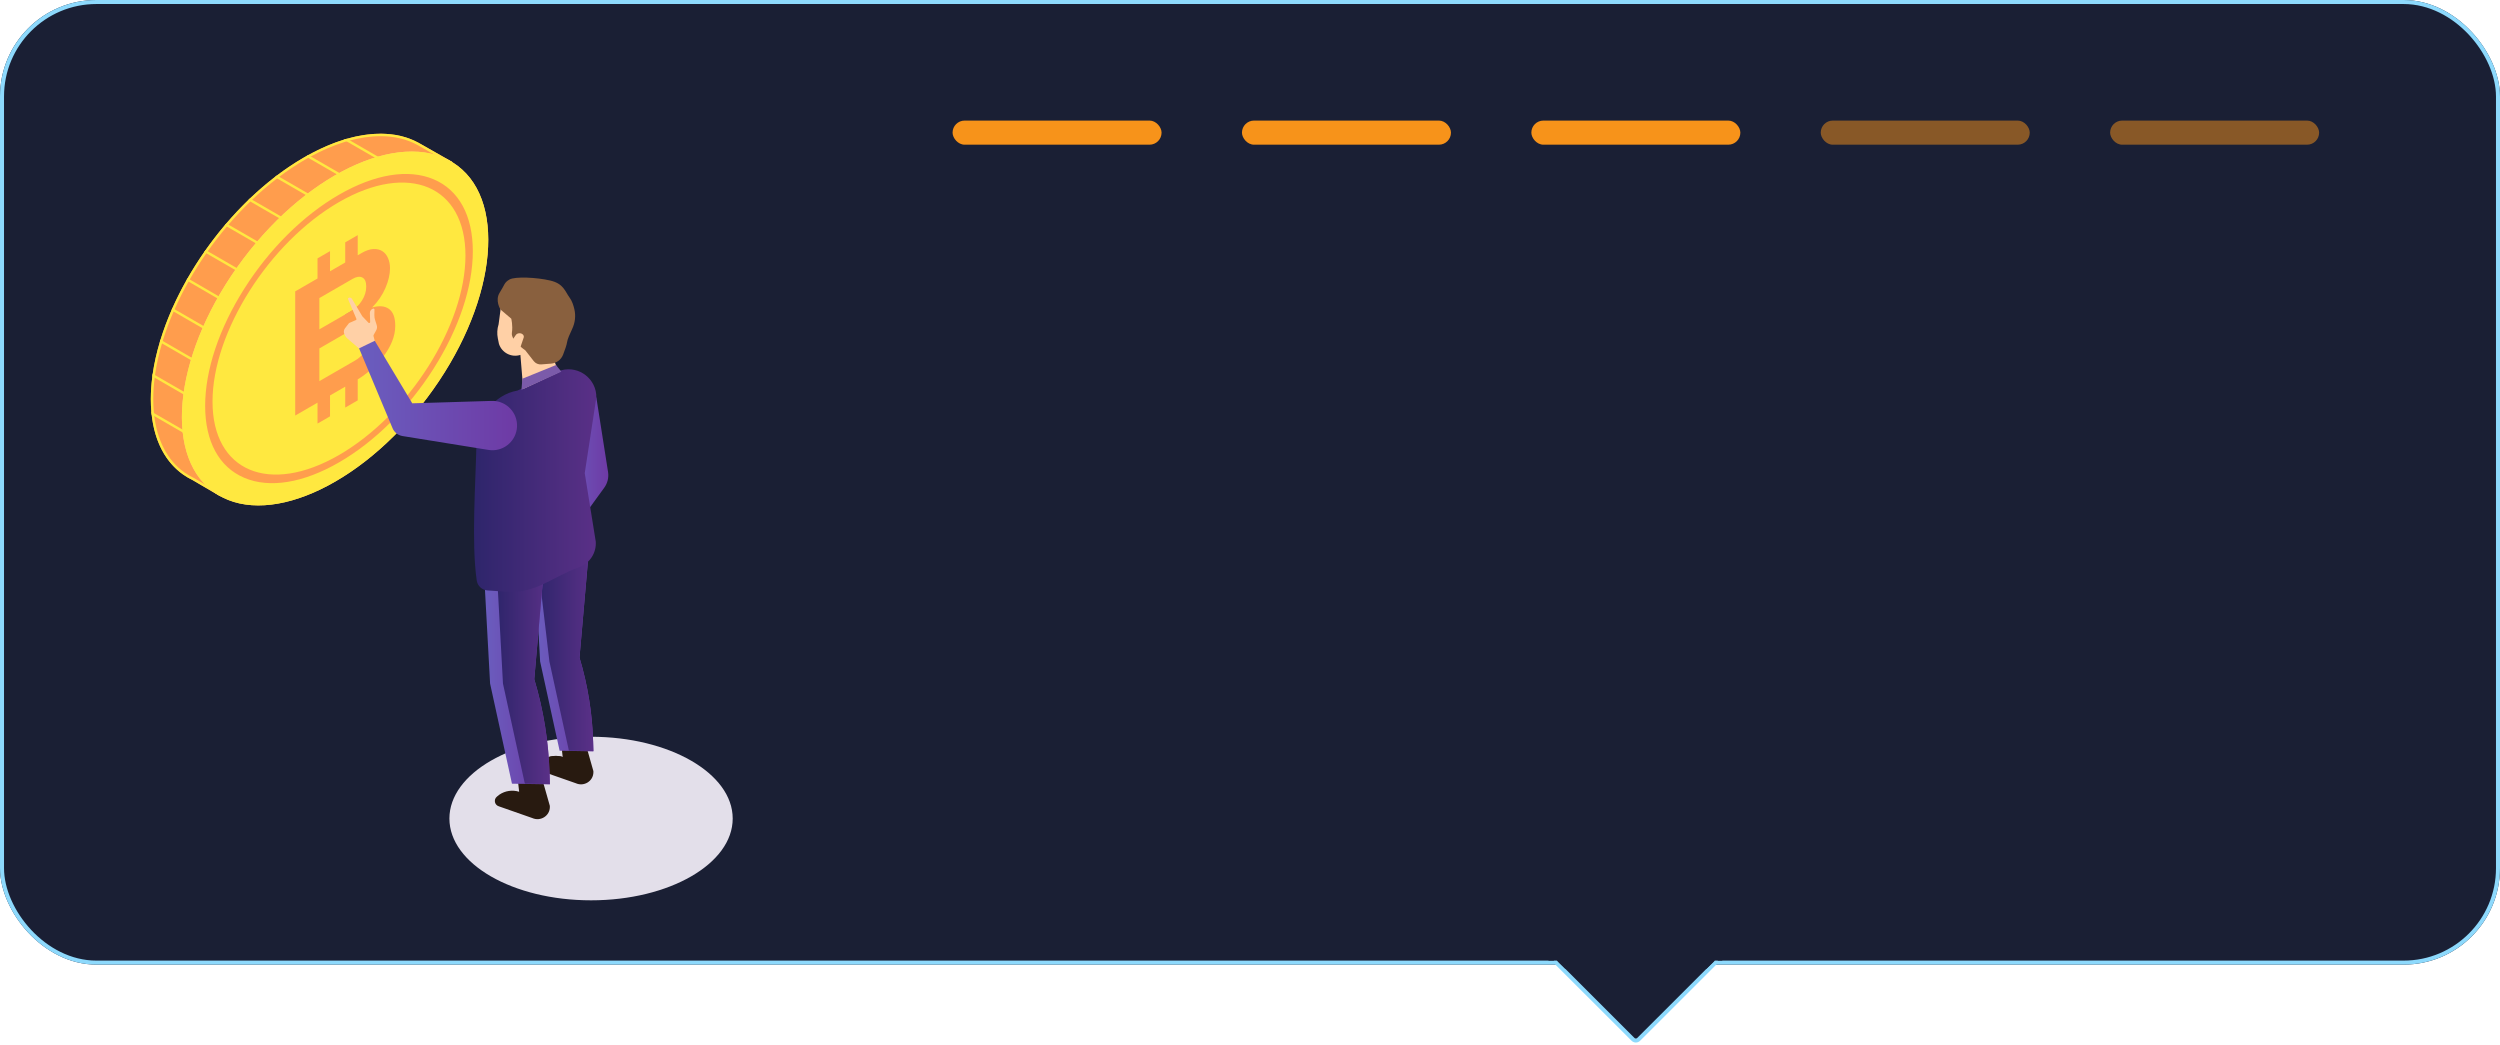 <svg width="622" height="260" viewBox="0 0 622 260" fill="none" xmlns="http://www.w3.org/2000/svg">
<g filter="url(#filter0_b)">
<rect width="622" height="240" rx="24" fill="#1A1F34"/>
<rect x="0.5" y="0.5" width="621" height="239" rx="23.5" stroke="#8DD9FC"/>
</g>
<path d="M407.707 258.587C407.316 258.977 406.684 258.977 406.293 258.587L387.4 239.707C386.769 239.078 387.215 238 388.107 238L425.893 238C426.785 238 427.231 239.078 426.6 239.707L407.707 258.587Z" fill="#1A1F34" stroke="#8DD9FC"/>
<path d="M385.261 237L428.5 237L428.5 239L426.665 239L424.589 241L389.405 241L387.333 239L385.261 239L385.261 237Z" fill="#1A1F34"/>
<!--<path opacity="0.5" d="M365.49 201.16C369.074 201.16 370.066 199.576 370.066 197.88C370.066 196.904 369.65 196.168 368.93 195.8C368.274 195.448 367.25 195.272 366.146 195.096C365.234 194.968 364.05 194.776 363.586 194.552C363.17 194.36 362.962 194.008 362.962 193.416C362.962 192.456 363.906 191.8 365.49 191.8C367.138 191.8 367.986 192.536 367.986 194.088L369.714 194.088C369.714 191.688 368.578 190.312 365.458 190.312C362.706 190.312 361.058 191.656 361.058 193.576C361.058 194.568 361.458 195.288 362.098 195.688C362.674 196.056 363.794 196.296 364.85 196.44C365.762 196.568 366.898 196.712 367.426 196.92C367.922 197.096 368.162 197.432 368.162 198.008C368.162 198.872 367.618 199.672 365.474 199.672C363.458 199.672 362.818 198.744 362.818 197.4L361.09 197.4C361.09 199.32 362.002 201.16 365.49 201.16ZM372.409 201L374.329 201L374.329 198.44L376.297 196.52L380.041 201L382.601 201L377.641 195.288L382.313 190.472L379.929 190.472L374.361 196.312L374.329 196.312L374.329 190.472L372.409 190.472L372.409 201ZM384.582 201L386.486 201L386.486 190.472L384.582 190.472L384.582 201ZM389.251 201L391.171 201L391.171 197.736L393.843 197.736C396.371 197.736 397.747 196.424 397.747 194.136C397.747 191.784 396.211 190.472 393.603 190.472L389.251 190.472L389.251 201ZM391.171 196.376L391.171 192.072L393.539 192.072C395.075 192.072 395.923 192.84 395.923 194.232C395.923 195.672 395.123 196.376 393.731 196.376L391.171 196.376ZM404.424 201L406.328 201L406.328 190.472L404.424 190.472L404.424 201ZM409.093 201L410.901 201L410.885 192.072L410.901 192.072L416.517 201L418.789 201L418.789 190.472L416.981 190.472L417.013 198.472L416.981 198.472L411.973 190.472L409.093 190.472L409.093 201ZM424.043 201L425.963 201L425.963 192.056L429.227 192.056L429.227 190.472L420.779 190.472L420.779 192.056L424.043 192.056L424.043 201ZM431.217 201L433.137 201L433.137 196.824L436.097 196.824C437.505 196.824 437.937 197.4 437.937 198.456L437.937 201L439.873 201L439.873 198.424C439.873 197.16 439.393 196.264 438.113 196.072L438.113 196.04C439.345 195.816 439.937 194.888 439.937 193.528C439.937 191.64 438.545 190.472 435.841 190.472L431.217 190.472L431.217 201ZM433.137 195.56L433.137 192.072L435.825 192.072C437.361 192.072 438.097 192.712 438.097 193.768C438.097 194.888 437.425 195.56 435.873 195.56L433.137 195.56ZM447.492 201.16C450.564 201.16 452.964 199.096 452.964 195.688C452.964 192.344 450.564 190.312 447.492 190.312C444.436 190.312 442.036 192.344 442.036 195.688C442.036 199.096 444.436 201.16 447.492 201.16ZM447.492 199.56C445.556 199.56 443.988 198.104 443.988 195.688C443.988 193.336 445.556 191.912 447.492 191.912C449.444 191.912 451.012 193.336 451.012 195.688C451.012 198.104 449.444 199.56 447.492 199.56Z" fill="white"/>-->
<g filter="url(#filter1_b)">
<!--<rect x="477" y="172" width="124" height="48" rx="8" fill="black" fill-opacity="0.5"/>-->
<!--<rect x="477.5" y="172.5" width="123" height="47" rx="7.5" stroke="white"/>-->
</g>
<!--<path d="M518.381 201L520.189 201L520.173 192.072L520.189 192.072L525.805 201L528.077 201L528.077 190.472L526.269 190.472L526.301 198.472L526.269 198.472L521.261 190.472L518.381 190.472L518.381 201ZM531.091 201L538.435 201L538.435 199.4L533.011 199.4L533.011 196.328L537.203 196.328L537.203 195.08L533.011 195.08L533.011 192.072L538.291 192.072L538.291 190.472L531.091 190.472L531.091 201ZM540.175 201L542.447 201L545.135 196.888L547.855 201L550.255 201L546.447 195.592L550.127 190.472L547.951 190.472L545.375 194.424L542.719 190.472L540.303 190.472L543.999 195.608L540.175 201ZM555.133 201L557.053 201L557.053 192.056L560.317 192.056L560.317 190.472L551.869 190.472L551.869 192.056L555.133 192.056L555.133 201Z" fill="white"/>-->
<g filter="url(#filter2_b)">
<!--<rect x="213" y="172" width="124" height="48" rx="8" fill="black" fill-opacity="0.5"/>-->
<!--<rect x="213.5" y="172.5" width="123" height="47" rx="7.5" stroke="white"/>-->
</g>
<!--<path d="M254.162 201L256.082 201L256.082 197.736L258.754 197.736C261.282 197.736 262.658 196.424 262.658 194.136C262.658 191.784 261.122 190.472 258.514 190.472L254.162 190.472L254.162 201ZM256.082 196.376L256.082 192.072L258.45 192.072C259.986 192.072 260.834 192.84 260.834 194.232C260.834 195.672 260.034 196.376 258.642 196.376L256.082 196.376ZM265.247 201L267.167 201L267.167 196.824L270.127 196.824C271.535 196.824 271.967 197.4 271.967 198.456L271.967 201L273.903 201L273.903 198.424C273.903 197.16 273.423 196.264 272.143 196.072L272.143 196.04C273.375 195.816 273.967 194.888 273.967 193.528C273.967 191.64 272.575 190.472 269.871 190.472L265.247 190.472L265.247 201ZM267.167 195.56L267.167 192.072L269.855 192.072C271.391 192.072 272.127 192.712 272.127 193.768C272.127 194.888 271.455 195.56 269.903 195.56L267.167 195.56ZM276.754 201L284.098 201L284.098 199.4L278.674 199.4L278.674 196.328L282.866 196.328L282.866 195.08L278.674 195.08L278.674 192.072L283.954 192.072L283.954 190.472L276.754 190.472L276.754 201ZM290.014 201L292.35 201L296.558 190.472L294.574 190.472L291.326 199.24L291.294 199.24L287.998 190.472L285.838 190.472L290.014 201Z" fill="white"/>-->
<!--<path d="M224.093 100H225.437V95.072H231.901V100H233.245V89.472H231.901V93.952H225.437V89.472H224.093V100ZM242.803 95.712C242.803 93.36 241.475 91.968 239.219 91.968C236.851 91.968 235.331 93.584 235.331 96.112C235.331 98.56 236.867 100.128 239.251 100.128C241.331 100.128 242.723 99.04 242.803 97.328H241.619C241.507 98.368 240.595 99.04 239.267 99.04C237.715 99.04 236.691 97.984 236.611 96.304H242.803V95.712ZM241.619 95.376H236.659C236.899 93.872 237.843 93.056 239.251 93.056C240.755 93.056 241.619 93.888 241.619 95.28V95.376ZM244.729 100H246.009V96.496C246.009 94.528 246.953 93.12 248.569 93.12C249.865 93.12 250.409 93.872 250.409 95.328C250.409 95.824 250.377 96.224 250.345 96.464H251.513C251.545 96.176 251.593 95.6 251.593 95.056C251.593 93.152 250.649 91.968 248.873 91.968C247.177 91.968 246.361 93.008 245.993 94.384H245.977L246.009 92.096H244.729V100ZM260.663 95.712C260.663 93.36 259.335 91.968 257.079 91.968C254.711 91.968 253.191 93.584 253.191 96.112C253.191 98.56 254.727 100.128 257.111 100.128C259.191 100.128 260.583 99.04 260.663 97.328H259.479C259.367 98.368 258.455 99.04 257.127 99.04C255.575 99.04 254.551 97.984 254.471 96.304H260.663V95.712ZM259.479 95.376H254.519C254.759 93.872 255.703 93.056 257.111 93.056C258.615 93.056 259.479 93.888 259.479 95.28V95.376ZM267.604 103.328C269.108 103.328 269.716 102.592 270.66 100.144L273.796 92.096H272.5L269.956 98.704H269.924L267.044 92.096H265.54L269.092 100H269.428C268.692 101.792 268.308 102.208 267.444 102.208C267.044 102.208 266.66 102.112 266.468 102.048V103.12C266.692 103.216 267.156 103.328 267.604 103.328ZM278.472 100.128C280.92 100.128 282.472 98.544 282.472 96.064C282.472 93.568 280.92 91.968 278.472 91.968C276.024 91.968 274.472 93.568 274.472 96.064C274.472 98.544 276.024 100.128 278.472 100.128ZM278.472 98.976C276.808 98.976 275.752 97.84 275.752 96.064C275.752 94.272 276.808 93.12 278.472 93.12C280.136 93.12 281.192 94.272 281.192 96.064C281.192 97.84 280.136 98.976 278.472 98.976ZM287.634 100.128C289.602 100.128 290.722 99.168 291.058 97.68H291.074C291.074 98.48 291.042 99.472 291.01 100H292.29V92.096H291.01V95.664C291.01 97.744 289.826 98.976 287.986 98.976C286.482 98.976 285.586 98.112 285.586 96.752V92.096H284.306V96.976C284.306 98.896 285.57 100.128 287.634 100.128ZM301.67 100.128C303.862 100.128 305.27 98.848 305.27 96.864H304.086C304.07 98.16 303.142 98.976 301.702 98.976C300.166 98.976 299.174 97.84 299.174 96.048C299.174 94.256 300.198 93.12 301.782 93.12C303.158 93.12 304.038 93.952 304.054 95.264H305.238C305.238 93.248 303.878 91.968 301.766 91.968C299.398 91.968 297.894 93.552 297.894 96.048C297.894 98.544 299.366 100.128 301.67 100.128ZM309.478 100.128C311.446 100.128 312.438 99.344 312.71 98.128H312.726C312.71 98.896 312.678 99.632 312.662 100H313.942V95.184C313.942 93.12 312.598 91.968 310.278 91.968C308.134 91.968 306.79 92.912 306.79 94.48C306.79 94.624 306.806 94.848 306.822 94.96H308.006C307.99 94.832 307.99 94.72 307.99 94.672C307.99 93.6 308.79 93.056 310.246 93.056C311.862 93.056 312.662 93.712 312.662 95.072V95.648H309.446C307.334 95.648 306.55 96.608 306.55 97.728C306.55 99.216 307.686 100.128 309.478 100.128ZM309.734 99.04C308.486 99.04 307.75 98.528 307.75 97.728C307.75 96.96 308.262 96.576 309.558 96.576H312.662V96.688C312.662 98.128 311.526 99.04 309.734 99.04ZM316.104 100H317.384V96.112C317.384 94.224 318.552 93.12 320.36 93.12C322.056 93.12 322.824 93.984 322.824 95.328V100H324.104V95.056C324.104 93.168 322.872 91.968 320.792 91.968C318.904 91.968 317.8 92.848 317.368 94.224H317.352L317.384 92.096H316.104V100ZM329.948 100H331.228V96.08C331.228 94.208 332.156 93.12 333.612 93.12C334.876 93.12 335.532 93.936 335.532 95.216V100H336.812V96.016C336.812 94.192 337.74 93.12 339.196 93.12C340.46 93.12 341.1 93.952 341.1 95.264V100H342.38V94.992C342.38 93.152 341.34 91.968 339.548 91.968C338.06 91.968 337.036 92.784 336.764 94.048H336.748C336.556 92.784 335.532 91.968 333.98 91.968C332.556 91.968 331.548 92.832 331.212 94.192H331.196L331.228 92.096H329.948V100ZM347.15 100.128C349.118 100.128 350.11 99.344 350.382 98.128H350.398C350.382 98.896 350.35 99.632 350.334 100H351.614V95.184C351.614 93.12 350.27 91.968 347.95 91.968C345.806 91.968 344.462 92.912 344.462 94.48C344.462 94.624 344.478 94.848 344.494 94.96H345.678C345.662 94.832 345.662 94.72 345.662 94.672C345.662 93.6 346.462 93.056 347.918 93.056C349.534 93.056 350.334 93.712 350.334 95.072V95.648H347.118C345.006 95.648 344.222 96.608 344.222 97.728C344.222 99.216 345.358 100.128 347.15 100.128ZM347.406 99.04C346.158 99.04 345.422 98.528 345.422 97.728C345.422 96.96 345.934 96.576 347.23 96.576H350.334V96.688C350.334 98.128 349.198 99.04 347.406 99.04ZM353.856 100H355.136V97.92L356.944 96.352L360.304 100H362.128L357.904 95.536L361.904 92.096H360.112L355.152 96.512H355.136V88.912H353.856V100ZM370.241 95.712C370.241 93.36 368.913 91.968 366.657 91.968C364.289 91.968 362.769 93.584 362.769 96.112C362.769 98.56 364.305 100.128 366.689 100.128C368.769 100.128 370.161 99.04 370.241 97.328H369.057C368.945 98.368 368.033 99.04 366.705 99.04C365.153 99.04 364.129 97.984 364.049 96.304H370.241V95.712ZM369.057 95.376H364.097C364.337 93.872 365.281 93.056 366.689 93.056C368.193 93.056 369.057 93.888 369.057 95.28V95.376ZM377.182 103.328C378.686 103.328 379.294 102.592 380.238 100.144L383.374 92.096H382.078L379.534 98.704H379.502L376.622 92.096H375.118L378.67 100H379.006C378.27 101.792 377.886 102.208 377.022 102.208C376.622 102.208 376.238 102.112 376.046 102.048V103.12C376.27 103.216 376.734 103.328 377.182 103.328ZM388.05 100.128C390.498 100.128 392.05 98.544 392.05 96.064C392.05 93.568 390.498 91.968 388.05 91.968C385.602 91.968 384.05 93.568 384.05 96.064C384.05 98.544 385.602 100.128 388.05 100.128ZM388.05 98.976C386.386 98.976 385.33 97.84 385.33 96.064C385.33 94.272 386.386 93.12 388.05 93.12C389.714 93.12 390.77 94.272 390.77 96.064C390.77 97.84 389.714 98.976 388.05 98.976ZM397.212 100.128C399.18 100.128 400.3 99.168 400.636 97.68H400.652C400.652 98.48 400.62 99.472 400.588 100H401.868V92.096H400.588V95.664C400.588 97.744 399.404 98.976 397.564 98.976C396.06 98.976 395.164 98.112 395.164 96.752V92.096H393.884V96.976C393.884 98.896 395.148 100.128 397.212 100.128ZM404.104 100H405.384V96.496C405.384 94.528 406.328 93.12 407.944 93.12C409.24 93.12 409.784 93.872 409.784 95.328C409.784 95.824 409.752 96.224 409.72 96.464H410.888C410.92 96.176 410.968 95.6 410.968 95.056C410.968 93.152 410.024 91.968 408.248 91.968C406.552 91.968 405.736 93.008 405.368 94.384H405.352L405.384 92.096H404.104V100ZM421.149 100.128C423.357 100.128 424.781 98.48 424.781 95.904C424.781 93.504 423.389 91.968 421.117 91.968C419.421 91.968 418.269 92.784 417.917 94.048H417.901C417.917 93.664 417.933 93.024 417.933 92.704V88.912H416.653V100H417.933C417.901 99.584 417.869 98.8 417.869 98.176H417.885C418.221 99.36 419.357 100.128 421.149 100.128ZM420.829 98.976C419.069 98.976 417.933 98 417.933 96.48V96.064C417.933 94.272 419.085 93.12 420.877 93.12C422.509 93.12 423.501 94.224 423.501 95.936C423.501 97.792 422.461 98.976 420.829 98.976ZM426.73 91.088H428.106V89.472H426.73V91.088ZM426.778 100H428.058V92.096H426.778V100ZM433.522 100.064C434.162 100.064 434.626 99.968 434.866 99.872V98.784C434.69 98.848 434.178 98.944 433.634 98.944C432.45 98.944 432.066 98.224 432.066 97.024V93.216H434.93V92.096H432.066V90.304H430.978L430.914 91.552C430.882 91.968 430.786 92.096 430.53 92.096H429.474V93.216H430.786V97.104C430.786 98.848 431.602 100.064 433.522 100.064ZM439.826 100.128C442.018 100.128 443.426 98.848 443.426 96.864H442.242C442.226 98.16 441.298 98.976 439.858 98.976C438.322 98.976 437.33 97.84 437.33 96.048C437.33 94.256 438.354 93.12 439.938 93.12C441.314 93.12 442.194 93.952 442.21 95.264H443.394C443.394 93.248 442.034 91.968 439.922 91.968C437.554 91.968 436.05 93.552 436.05 96.048C436.05 98.544 437.522 100.128 439.826 100.128ZM449.113 100.128C451.561 100.128 453.113 98.544 453.113 96.064C453.113 93.568 451.561 91.968 449.113 91.968C446.664 91.968 445.113 93.568 445.113 96.064C445.113 98.544 446.664 100.128 449.113 100.128ZM449.113 98.976C447.449 98.976 446.393 97.84 446.393 96.064C446.393 94.272 447.449 93.12 449.113 93.12C450.777 93.12 451.833 94.272 451.833 96.064C451.833 97.84 450.777 98.976 449.113 98.976ZM455.058 91.088H456.434V89.472H455.058V91.088ZM455.106 100H456.386V92.096H455.106V100ZM458.714 100H459.994V96.112C459.994 94.224 461.162 93.12 462.97 93.12C464.666 93.12 465.434 93.984 465.434 95.328V100H466.714V95.056C466.714 93.168 465.482 91.968 463.402 91.968C461.514 91.968 460.41 92.848 459.978 94.224H459.962L459.994 92.096H458.714V100ZM477.134 100.128C479.342 100.128 480.766 98.48 480.766 95.904C480.766 93.504 479.374 91.968 477.102 91.968C475.406 91.968 474.254 92.784 473.902 94.048H473.886C473.902 93.664 473.918 93.024 473.918 92.704V88.912H472.638V100H473.918C473.886 99.584 473.854 98.8 473.854 98.176H473.87C474.206 99.36 475.342 100.128 477.134 100.128ZM476.814 98.976C475.054 98.976 473.918 98 473.918 96.48V96.064C473.918 94.272 475.07 93.12 476.862 93.12C478.494 93.12 479.486 94.224 479.486 95.936C479.486 97.792 478.446 98.976 476.814 98.976ZM489.835 95.712C489.835 93.36 488.507 91.968 486.251 91.968C483.883 91.968 482.363 93.584 482.363 96.112C482.363 98.56 483.899 100.128 486.283 100.128C488.363 100.128 489.755 99.04 489.835 97.328H488.651C488.539 98.368 487.627 99.04 486.299 99.04C484.747 99.04 483.723 97.984 483.643 96.304H489.835V95.712ZM488.651 95.376H483.691C483.931 93.872 484.875 93.056 486.283 93.056C487.787 93.056 488.651 93.888 488.651 95.28V95.376ZM494.897 100.064C495.537 100.064 496.001 99.968 496.241 99.872V98.784C496.065 98.848 495.553 98.944 495.009 98.944C493.825 98.944 493.441 98.224 493.441 97.024V93.216H496.305V92.096H493.441V90.304H492.353L492.289 91.552C492.257 91.968 492.161 92.096 491.905 92.096H490.849V93.216H492.161V97.104C492.161 98.848 492.977 100.064 494.897 100.064ZM506.273 100.16C509.025 100.16 510.705 98.528 510.705 96.128V89.472H509.489V96.128C509.489 97.856 508.305 98.944 506.321 98.944C504.337 98.944 503.153 97.856 503.153 96.128V89.472H501.809V96.128C501.809 98.528 503.505 100.16 506.273 100.16ZM513.106 103.168H514.386V99.984C514.386 99.616 514.354 98.784 514.338 98.256H514.354C514.69 99.328 515.81 100.128 517.49 100.128C519.81 100.128 521.234 98.48 521.234 95.92C521.234 93.504 519.826 91.968 517.522 91.968C515.81 91.968 514.69 92.816 514.37 94.128H514.354L514.386 92.096H513.106V103.168ZM517.314 98.976C515.522 98.976 514.386 98.016 514.386 96.512V96.032C514.418 94.256 515.554 93.12 517.282 93.12C518.946 93.12 519.954 94.224 519.954 95.936C519.954 97.792 518.93 98.976 517.314 98.976ZM530.519 100.128C532.967 100.128 534.519 98.544 534.519 96.064C534.519 93.568 532.967 91.968 530.519 91.968C528.071 91.968 526.519 93.568 526.519 96.064C526.519 98.544 528.071 100.128 530.519 100.128ZM530.519 98.976C528.855 98.976 527.799 97.84 527.799 96.064C527.799 94.272 528.855 93.12 530.519 93.12C532.183 93.12 533.239 94.272 533.239 96.064C533.239 97.84 532.183 98.976 530.519 98.976ZM536.433 100H537.713V96.496C537.713 94.528 538.657 93.12 540.273 93.12C541.569 93.12 542.113 93.872 542.113 95.328C542.113 95.824 542.081 96.224 542.049 96.464H543.217C543.249 96.176 543.297 95.6 543.297 95.056C543.297 93.152 542.353 91.968 540.577 91.968C538.881 91.968 538.065 93.008 537.697 94.384H537.681L537.713 92.096H536.433V100ZM549.061 100H553.237C556.277 100 558.149 98.016 558.149 94.72C558.149 91.456 556.149 89.472 552.901 89.472H549.061V100ZM550.405 98.784V90.688H552.933C555.333 90.688 556.805 92.208 556.805 94.72C556.805 97.28 555.445 98.784 553.205 98.784H550.405ZM563.753 100.128C566.201 100.128 567.753 98.544 567.753 96.064C567.753 93.568 566.201 91.968 563.753 91.968C561.305 91.968 559.753 93.568 559.753 96.064C559.753 98.544 561.305 100.128 563.753 100.128ZM563.753 98.976C562.089 98.976 561.033 97.84 561.033 96.064C561.033 94.272 562.089 93.12 563.753 93.12C565.417 93.12 566.473 94.272 566.473 96.064C566.473 97.84 565.417 98.976 563.753 98.976ZM571.002 100H572.522L574.634 93.696H574.682L576.73 100H578.298L580.65 92.096H579.418L577.53 98.656H577.498L575.37 92.096H574.106L571.898 98.656H571.866L570.042 92.096H568.65L571.002 100ZM582.151 100H583.431V96.112C583.431 94.224 584.599 93.12 586.407 93.12C588.103 93.12 588.871 93.984 588.871 95.328V100H590.151V95.056C590.151 93.168 588.919 91.968 586.839 91.968C584.951 91.968 583.847 92.848 583.415 94.224H583.399L583.431 92.096H582.151V100ZM276.494 123.128C278.462 123.128 279.454 122.344 279.726 121.128H279.742C279.726 121.896 279.694 122.632 279.678 123H280.958V118.184C280.958 116.12 279.614 114.968 277.294 114.968C275.15 114.968 273.806 115.912 273.806 117.48C273.806 117.624 273.822 117.848 273.838 117.96H275.022C275.006 117.832 275.006 117.72 275.006 117.672C275.006 116.6 275.806 116.056 277.262 116.056C278.878 116.056 279.678 116.712 279.678 118.072V118.648H276.462C274.35 118.648 273.566 119.608 273.566 120.728C273.566 122.216 274.702 123.128 276.494 123.128ZM276.75 122.04C275.502 122.04 274.766 121.528 274.766 120.728C274.766 119.96 275.278 119.576 276.574 119.576H279.678V119.688C279.678 121.128 278.542 122.04 276.75 122.04ZM283.12 123H284.4V119.112C284.4 117.224 285.568 116.12 287.376 116.12C289.072 116.12 289.84 116.984 289.84 118.328V123H291.12V118.056C291.12 116.168 289.888 114.968 287.808 114.968C285.92 114.968 284.816 115.848 284.384 117.224H284.368L284.4 115.096H283.12V123ZM296.716 123.128C298.476 123.128 299.532 122.248 299.836 120.888H299.868C299.852 121.592 299.836 122.296 299.788 123H301.068V111.912H299.788V116.68H299.772C299.484 115.64 298.476 114.968 296.828 114.968C294.428 114.968 292.956 116.648 292.956 119C292.956 121.464 294.428 123.128 296.716 123.128ZM296.924 121.976C295.292 121.976 294.236 120.76 294.236 119C294.236 117.352 295.292 116.12 296.94 116.12C298.684 116.12 299.788 117.144 299.788 118.744V119.144C299.788 120.872 298.668 121.976 296.924 121.976ZM310.241 123.128C312.641 123.128 313.921 122.2 313.921 120.648C313.921 120.056 313.665 119.448 313.137 119.144C312.593 118.84 311.985 118.728 310.753 118.6C309.713 118.488 308.929 118.392 308.545 118.232C308.081 118.04 308.033 117.656 308.033 117.336C308.033 116.552 308.913 116.056 310.273 116.056C311.681 116.056 312.385 116.6 312.401 117.784H313.585C313.585 116.008 312.593 114.968 310.225 114.968C308.113 114.968 306.753 115.928 306.753 117.416C306.753 117.992 306.977 118.568 307.409 118.888C307.889 119.24 308.673 119.4 309.969 119.512C310.945 119.608 311.777 119.704 312.145 119.88C312.545 120.072 312.641 120.376 312.641 120.696C312.641 121.544 311.857 122.04 310.225 122.04C308.577 122.04 307.937 121.416 307.937 120.36H306.753C306.753 121.88 307.585 123.128 310.241 123.128ZM322.991 118.712C322.991 116.36 321.663 114.968 319.407 114.968C317.039 114.968 315.519 116.584 315.519 119.112C315.519 121.56 317.055 123.128 319.439 123.128C321.519 123.128 322.911 122.04 322.991 120.328H321.807C321.695 121.368 320.783 122.04 319.455 122.04C317.903 122.04 316.879 120.984 316.799 119.304H322.991V118.712ZM321.807 118.376H316.847C317.087 116.872 318.031 116.056 319.439 116.056C320.943 116.056 321.807 116.888 321.807 118.28V118.376ZM328.053 123.064C328.693 123.064 329.157 122.968 329.397 122.872V121.784C329.221 121.848 328.709 121.944 328.165 121.944C326.981 121.944 326.597 121.224 326.597 120.024V116.216H329.461V115.096H326.597V113.304H325.509L325.445 114.552C325.413 114.968 325.317 115.096 325.061 115.096H324.005V116.216H325.317V120.104C325.317 121.848 326.133 123.064 328.053 123.064ZM336.214 126.328C337.718 126.328 338.326 125.592 339.27 123.144L342.406 115.096H341.11L338.566 121.704H338.534L335.654 115.096H334.15L337.702 123H338.038C337.302 124.792 336.918 125.208 336.054 125.208C335.654 125.208 335.27 125.112 335.078 125.048V126.12C335.302 126.216 335.766 126.328 336.214 126.328ZM347.081 123.128C349.529 123.128 351.081 121.544 351.081 119.064C351.081 116.568 349.529 114.968 347.081 114.968C344.633 114.968 343.081 116.568 343.081 119.064C343.081 121.544 344.633 123.128 347.081 123.128ZM347.081 121.976C345.417 121.976 344.361 120.84 344.361 119.064C344.361 117.272 345.417 116.12 347.081 116.12C348.745 116.12 349.801 117.272 349.801 119.064C349.801 120.84 348.745 121.976 347.081 121.976ZM356.243 123.128C358.211 123.128 359.331 122.168 359.667 120.68H359.683C359.683 121.48 359.651 122.472 359.619 123H360.899V115.096H359.619V118.664C359.619 120.744 358.435 121.976 356.595 121.976C355.091 121.976 354.195 121.112 354.195 119.752V115.096H352.915V119.976C352.915 121.896 354.179 123.128 356.243 123.128ZM363.136 123H364.416V119.496C364.416 117.528 365.36 116.12 366.976 116.12C368.272 116.12 368.816 116.872 368.816 118.328C368.816 118.824 368.784 119.224 368.752 119.464H369.92C369.952 119.176 370 118.6 370 118.056C370 116.152 369.056 114.968 367.28 114.968C365.584 114.968 364.768 116.008 364.4 117.384H364.384L364.416 115.096H363.136V123ZM380.18 123.128C382.388 123.128 383.812 121.48 383.812 118.904C383.812 116.504 382.42 114.968 380.148 114.968C378.452 114.968 377.3 115.784 376.948 117.048H376.932C376.948 116.664 376.964 116.024 376.964 115.704V111.912H375.684V123H376.964C376.932 122.584 376.9 121.8 376.9 121.176H376.916C377.252 122.36 378.388 123.128 380.18 123.128ZM379.86 121.976C378.1 121.976 376.964 121 376.964 119.48V119.064C376.964 117.272 378.116 116.12 379.908 116.12C381.54 116.12 382.532 117.224 382.532 118.936C382.532 120.792 381.492 121.976 379.86 121.976ZM392.881 118.712C392.881 116.36 391.553 114.968 389.297 114.968C386.929 114.968 385.409 116.584 385.409 119.112C385.409 121.56 386.945 123.128 389.329 123.128C391.409 123.128 392.801 122.04 392.881 120.328H391.697C391.585 121.368 390.673 122.04 389.345 122.04C387.793 122.04 386.769 120.984 386.689 119.304H392.881V118.712ZM391.697 118.376H386.737C386.977 116.872 387.921 116.056 389.329 116.056C390.833 116.056 391.697 116.888 391.697 118.28V118.376ZM397.944 123.064C398.584 123.064 399.048 122.968 399.288 122.872V121.784C399.112 121.848 398.6 121.944 398.056 121.944C396.872 121.944 396.488 121.224 396.488 120.024V116.216H399.352V115.096H396.488V113.304H395.4L395.336 114.552C395.304 114.968 395.208 115.096 394.952 115.096H393.896V116.216H395.208V120.104C395.208 121.848 396.024 123.064 397.944 123.064ZM407.384 123.128C409.352 123.128 410.344 122.344 410.616 121.128H410.632C410.616 121.896 410.584 122.632 410.568 123H411.848V118.184C411.848 116.12 410.504 114.968 408.184 114.968C406.04 114.968 404.696 115.912 404.696 117.48C404.696 117.624 404.712 117.848 404.728 117.96H405.912C405.896 117.832 405.896 117.72 405.896 117.672C405.896 116.6 406.696 116.056 408.152 116.056C409.768 116.056 410.568 116.712 410.568 118.072V118.648H407.352C405.24 118.648 404.456 119.608 404.456 120.728C404.456 122.216 405.592 123.128 407.384 123.128ZM407.64 122.04C406.392 122.04 405.656 121.528 405.656 120.728C405.656 119.96 406.168 119.576 407.464 119.576H410.568V119.688C410.568 121.128 409.432 122.04 407.64 122.04ZM414.011 123H415.291V119.08C415.291 117.208 416.219 116.12 417.675 116.12C418.939 116.12 419.595 116.936 419.595 118.216V123H420.875V119.016C420.875 117.192 421.803 116.12 423.259 116.12C424.523 116.12 425.163 116.952 425.163 118.264V123H426.443V117.992C426.443 116.152 425.403 114.968 423.611 114.968C422.123 114.968 421.099 115.784 420.827 117.048H420.811C420.619 115.784 419.595 114.968 418.043 114.968C416.619 114.968 415.611 115.832 415.275 117.192H415.259L415.291 115.096H414.011V123ZM432.284 123.128C434.732 123.128 436.284 121.544 436.284 119.064C436.284 116.568 434.732 114.968 432.284 114.968C429.836 114.968 428.284 116.568 428.284 119.064C428.284 121.544 429.836 123.128 432.284 123.128ZM432.284 121.976C430.62 121.976 429.564 120.84 429.564 119.064C429.564 117.272 430.62 116.12 432.284 116.12C433.948 116.12 435.004 117.272 435.004 119.064C435.004 120.84 433.948 121.976 432.284 121.976ZM441.446 123.128C443.414 123.128 444.534 122.168 444.87 120.68H444.886C444.886 121.48 444.854 122.472 444.822 123H446.102V115.096H444.822V118.664C444.822 120.744 443.638 121.976 441.798 121.976C440.294 121.976 439.398 121.112 439.398 119.752V115.096H438.118V119.976C438.118 121.896 439.382 123.128 441.446 123.128ZM448.339 123H449.619V119.112C449.619 117.224 450.787 116.12 452.595 116.12C454.291 116.12 455.059 116.984 455.059 118.328V123H456.339V118.056C456.339 116.168 455.107 114.968 453.027 114.968C451.139 114.968 450.035 115.848 449.603 117.224H449.587L449.619 115.096H448.339V123ZM461.631 123.064C462.271 123.064 462.735 122.968 462.975 122.872V121.784C462.799 121.848 462.287 121.944 461.743 121.944C460.559 121.944 460.175 121.224 460.175 120.024V116.216H463.039V115.096H460.175V113.304H459.087L459.023 114.552C458.991 114.968 458.895 115.096 458.639 115.096H457.583V116.216H458.895V120.104C458.895 121.848 459.711 123.064 461.631 123.064ZM468.496 114.088H469.872V112.472H468.496V114.088ZM468.544 123H469.824V115.096H468.544V123ZM472.151 123H473.431V119.112C473.431 117.224 474.599 116.12 476.407 116.12C478.103 116.12 478.871 116.984 478.871 118.328V123H480.151V118.056C480.151 116.168 478.919 114.968 476.839 114.968C474.951 114.968 473.847 115.848 473.415 117.224H473.399L473.431 115.096H472.151V123ZM490.571 123.128C492.779 123.128 494.203 121.48 494.203 118.904C494.203 116.504 492.811 114.968 490.539 114.968C488.843 114.968 487.691 115.784 487.339 117.048H487.323C487.339 116.664 487.355 116.024 487.355 115.704V111.912H486.075V123H487.355C487.323 122.584 487.291 121.8 487.291 121.176H487.307C487.643 122.36 488.779 123.128 490.571 123.128ZM490.251 121.976C488.491 121.976 487.355 121 487.355 119.48V119.064C487.355 117.272 488.507 116.12 490.299 116.12C491.931 116.12 492.923 117.224 492.923 118.936C492.923 120.792 491.883 121.976 490.251 121.976ZM496.152 114.088H497.528V112.472H496.152V114.088ZM496.2 123H497.48V115.096H496.2V123ZM502.944 123.064C503.584 123.064 504.048 122.968 504.288 122.872V121.784C504.112 121.848 503.6 121.944 503.056 121.944C501.872 121.944 501.488 121.224 501.488 120.024V116.216H504.352V115.096H501.488V113.304H500.4L500.336 114.552C500.304 114.968 500.208 115.096 499.952 115.096H498.896V116.216H500.208V120.104C500.208 121.848 501.024 123.064 502.944 123.064ZM509.248 123.128C511.44 123.128 512.848 121.848 512.848 119.864H511.664C511.648 121.16 510.72 121.976 509.28 121.976C507.744 121.976 506.752 120.84 506.752 119.048C506.752 117.256 507.776 116.12 509.36 116.12C510.736 116.12 511.616 116.952 511.632 118.264H512.816C512.816 116.248 511.456 114.968 509.344 114.968C506.976 114.968 505.472 116.552 505.472 119.048C505.472 121.544 506.944 123.128 509.248 123.128ZM518.534 123.128C520.982 123.128 522.534 121.544 522.534 119.064C522.534 116.568 520.982 114.968 518.534 114.968C516.086 114.968 514.534 116.568 514.534 119.064C514.534 121.544 516.086 123.128 518.534 123.128ZM518.534 121.976C516.87 121.976 515.814 120.84 515.814 119.064C515.814 117.272 516.87 116.12 518.534 116.12C520.198 116.12 521.254 117.272 521.254 119.064C521.254 120.84 520.198 121.976 518.534 121.976ZM524.48 114.088H525.856V112.472H524.48V114.088ZM524.528 123H525.808V115.096H524.528V123ZM528.136 123H529.416V119.112C529.416 117.224 530.584 116.12 532.392 116.12C534.088 116.12 534.856 116.984 534.856 118.328V123H536.136V118.056C536.136 116.168 534.904 114.968 532.824 114.968C530.936 114.968 529.832 115.848 529.4 117.224H529.384L529.416 115.096H528.136V123ZM538.516 123H539.892V121.176H538.516V123Z" fill="white"/>-->
<!--<path d="M369.922 72H372.13V67.68L378.114 61.472H375.41L371.218 65.904H371.17L366.946 61.472H363.938L369.922 67.68V72ZM382.589 72.16C386.509 72.16 388.013 70.16 388.013 68.064C388.013 65.984 386.477 63.936 382.589 63.936C378.701 63.936 377.165 65.984 377.165 68.064C377.165 70.16 378.653 72.16 382.589 72.16ZM382.589 70.56C380.109 70.56 379.213 69.36 379.213 68.064C379.213 66.752 380.125 65.536 382.589 65.536C385.053 65.536 385.965 66.752 385.965 68.064C385.965 69.376 385.069 70.56 382.589 70.56ZM393.831 72.16C396.391 72.16 397.815 71.328 398.295 69.552H398.327C398.327 70.368 398.295 71.424 398.263 72H400.311V64.096H398.263V67.328C398.263 69.328 396.535 70.48 394.503 70.48C392.247 70.48 391.511 69.584 391.511 68.128V64.096H389.463V68.56C389.463 70.464 390.759 72.16 393.831 72.16ZM402.012 72H404.06V69.008C404.06 67.248 405.212 65.616 407.308 65.616C409.004 65.616 409.564 66.48 409.564 68.176C409.564 68.464 409.548 68.8 409.532 68.992H411.452C411.468 68.736 411.5 68.192 411.5 67.584C411.5 65.376 410.508 63.936 407.9 63.936C405.676 63.936 404.556 65.088 404.06 66.512H404.028L404.06 64.096H402.012V72ZM424.267 72.16C427.291 72.16 429.131 70.528 429.131 67.92C429.131 65.6 427.451 63.936 424.155 63.936C421.691 63.936 420.571 64.88 420.171 66.064H420.139C420.155 65.76 420.171 65.184 420.171 64.8V60.8H418.123V72H420.171C420.139 71.552 420.091 70.816 420.091 70.256H420.107C420.427 71.216 421.531 72.16 424.267 72.16ZM423.819 70.56C421.371 70.56 420.171 69.424 420.171 68.32V68.224C420.171 66.704 421.611 65.536 423.835 65.536C426.139 65.536 427.083 66.64 427.083 67.952C427.083 69.568 426.059 70.56 423.819 70.56ZM440.732 67.888C440.732 65.44 439.148 63.936 435.772 63.936C432.444 63.936 430.508 65.584 430.508 68.112C430.508 70.08 431.724 72.16 435.9 72.16C439.276 72.16 440.636 70.8 440.732 69.424H438.86C438.732 70.08 437.996 70.704 435.9 70.704C433.484 70.704 432.716 69.728 432.572 68.528H440.732V67.888ZM438.86 67.296H432.636C432.908 66.064 433.868 65.392 435.852 65.392C438.012 65.392 438.86 66.192 438.86 67.248V67.296ZM447.542 72.112C448.438 72.112 449.302 71.984 449.654 71.872V70.32C449.238 70.4 448.422 70.496 447.766 70.496C445.782 70.496 445.206 69.968 445.206 68.832V65.696H449.718V64.096H445.206V62.304H443.478L443.35 63.504C443.302 63.92 443.19 64.096 442.854 64.096H441.574V65.696H443.158V68.928C443.158 70.752 444.246 72.112 447.542 72.112Z" fill="white"/>-->
<rect x="237" y="30" width="52" height="6" rx="3" fill="#F7931A"/>
<rect x="309" y="30" width="52" height="6" rx="3" fill="#F7931A"/>
<rect x="381" y="30" width="52" height="6" rx="3" fill="#F7931A"/>
<rect opacity="0.5" x="453" y="30" width="52" height="6" rx="3" fill="#F7931A"/>
<rect opacity="0.5" x="525" y="30" width="52" height="6" rx="3" fill="#F7931A"/>
<path d="M110.946 42.528L112.503 40.281L104.568 35.772C104.421 35.685 104.271 35.6 104.121 35.517L104.115 35.513C97.134 31.701 86.963 32.634 75.637 39.172C54.588 51.325 37.524 78.24 37.524 99.29C37.524 108.125 40.531 114.52 45.576 118.072L45.578 118.074C46.327 118.6 47.121 119.064 47.957 119.465L54.849 123.495L56.371 121.299C62.024 121.353 68.61 119.456 75.639 115.397C96.689 103.244 113.752 76.329 113.752 55.279C113.748 50.197 112.752 45.922 110.946 42.528Z" fill="#FF9D4D"/>
<path d="M94.664 33.881C98.104 33.881 101.185 34.612 103.821 36.052L103.854 36.068C103.992 36.143 104.125 36.222 104.267 36.303L111.62 40.482L110.444 42.18L110.231 42.486L110.407 42.814C112.219 46.215 113.139 50.41 113.139 55.281C113.139 76.102 96.179 102.833 75.332 114.869C68.736 118.677 62.261 120.689 56.608 120.689C56.529 120.689 56.452 120.689 56.375 120.687L56.051 120.683L55.867 120.951L54.669 122.682L48.265 118.936L48.243 118.924L48.22 118.914C47.417 118.527 46.645 118.078 45.931 117.574L45.898 117.551C41.663 114.555 39.049 109.55 38.336 103.074C38.308 102.833 38.286 102.588 38.266 102.341C38.18 101.363 38.136 100.336 38.136 99.288C38.136 97.5 38.263 95.629 38.514 93.722C38.541 93.51 38.571 93.295 38.602 93.08C38.966 90.566 39.553 87.946 40.343 85.29C40.401 85.091 40.46 84.895 40.521 84.697C41.256 82.314 42.165 79.874 43.224 77.438C43.303 77.254 43.386 77.07 43.469 76.882C44.485 74.594 45.643 72.294 46.914 70.044C47.012 69.87 47.111 69.696 47.212 69.52C48.467 67.33 49.844 65.153 51.306 63.054C51.421 62.888 51.537 62.722 51.656 62.556C53.138 60.454 54.727 58.401 56.377 56.447C56.509 56.289 56.643 56.136 56.774 55.98C58.487 53.98 60.297 52.054 62.15 50.256C62.299 50.111 62.451 49.967 62.605 49.819C64.587 47.928 66.65 46.153 68.742 44.541C68.914 44.407 69.088 44.276 69.264 44.144C71.454 42.488 73.7 40.994 75.943 39.698C76.089 39.615 76.234 39.53 76.386 39.445C76.591 39.328 76.795 39.214 76.998 39.101C79.923 37.493 82.823 36.236 85.616 35.363L85.704 35.337C86.009 35.244 86.26 35.169 86.499 35.1C89.346 34.294 92.093 33.881 94.664 33.881ZM94.664 33.27C92.065 33.27 89.273 33.679 86.333 34.519C86.066 34.594 85.797 34.675 85.527 34.758H85.525C82.701 35.631 79.749 36.898 76.704 38.57C76.498 38.684 76.291 38.799 76.083 38.919C75.933 39.002 75.785 39.087 75.635 39.174C73.335 40.502 71.082 42.006 68.895 43.66C68.719 43.792 68.543 43.927 68.369 44.061C66.239 45.703 64.172 47.485 62.184 49.382C62.032 49.527 61.878 49.675 61.726 49.823C59.843 51.649 58.033 53.577 56.311 55.587C56.177 55.743 56.041 55.901 55.908 56.061C54.233 58.041 52.646 60.096 51.154 62.209C51.035 62.375 50.917 62.544 50.802 62.712C49.324 64.833 47.947 67.012 46.68 69.223C46.576 69.399 46.477 69.575 46.378 69.753C45.098 72.023 43.936 74.325 42.908 76.641C42.823 76.829 42.74 77.015 42.659 77.204C41.598 79.641 40.685 82.089 39.934 84.522C39.873 84.723 39.812 84.923 39.754 85.124C38.964 87.78 38.369 90.416 37.994 92.997C37.962 93.216 37.931 93.433 37.905 93.651C37.652 95.566 37.523 97.451 37.523 99.292C37.523 100.363 37.567 101.397 37.654 102.397C37.674 102.648 37.699 102.897 37.727 103.144C38.48 110.002 41.294 115.061 45.574 118.074L45.576 118.076C46.325 118.602 47.119 119.066 47.953 119.467L54.845 123.498L56.365 121.301C56.444 121.301 56.525 121.303 56.604 121.303C62.204 121.303 68.701 119.402 75.633 115.401C96.681 103.25 113.746 76.333 113.746 55.285C113.746 50.2 112.75 45.922 110.944 42.531L112.501 40.283L104.567 35.774C104.419 35.687 104.269 35.602 104.117 35.519L104.111 35.517C101.404 34.035 98.215 33.27 94.664 33.27Z" fill="#FFE840"/>
<path d="M106.278 98.959C123.1 76.594 126.48 50.748 113.827 41.231C101.174 31.715 77.28 42.131 60.459 64.497C43.637 86.862 40.257 112.708 52.91 122.224C65.563 131.741 89.457 121.325 106.278 98.959Z" fill="#FFD071"/>
<path d="M106.278 98.959C123.1 76.594 126.48 50.748 113.827 41.231C101.174 31.715 77.28 42.131 60.459 64.497C43.637 86.862 40.257 112.708 52.91 122.224C65.563 131.741 89.457 121.325 106.278 98.959Z" fill="#FFE840"/>
<path d="M84.341 115.047C75.447 120.182 67.083 121.546 60.795 118.888C54.505 116.23 51.042 109.866 51.042 100.972C51.042 92.078 54.507 81.716 60.795 71.796C67.085 61.876 75.447 53.583 84.341 48.449C93.235 43.314 101.598 41.95 107.887 44.608C114.177 47.266 117.639 53.63 117.639 62.523C117.639 71.418 114.175 81.779 107.887 91.7C101.598 101.62 93.235 109.911 84.341 115.047ZM84.341 50.281C66.99 60.298 52.875 82.565 52.875 99.915C52.875 117.266 66.99 123.233 84.341 113.215C101.691 103.197 115.807 80.931 115.807 63.58C115.807 46.23 101.691 40.263 84.341 50.281Z" fill="#FF9D4D"/>
<path d="M89.003 76.118V81.194C88.898 81.244 88.789 81.303 88.679 81.366L85.894 82.973V78.23L87.461 77.325C88.021 77.003 88.536 76.6 89.003 76.118Z" fill="#D1975D"/>
<path d="M96.794 76.876C95.763 76.12 94.364 75.995 92.595 76.493C94.044 75.017 95.146 73.403 95.901 71.648C96.654 69.893 97.033 68.261 97.033 66.753C97.033 65.795 96.865 64.943 96.531 64.192C96.197 63.44 95.725 62.871 95.117 62.483C94.508 62.094 93.769 61.92 92.898 61.958C92.028 61.997 91.056 62.327 89.983 62.946L89.001 63.513V58.502L85.891 60.298V65.309L82.109 67.494V62.483L79 64.279V69.289L73.448 72.494V103.387L79 100.183V105.384L82.109 103.588V98.387L85.891 96.202V101.403L89.001 99.608V94.394C90.131 93.696 91.206 92.906 92.224 92.023C93.427 90.981 94.486 89.861 95.401 88.667C96.314 87.472 97.033 86.231 97.555 84.944C98.077 83.656 98.338 82.36 98.338 81.054C98.338 79.024 97.822 77.631 96.794 76.876ZM79.455 74.159L87.722 69.387C88.185 69.119 88.61 68.955 89.003 68.891C89.422 68.822 89.799 68.872 90.137 69.036C90.789 69.356 91.117 70.109 91.117 71.3C91.117 72.519 90.76 73.681 90.05 74.786C89.732 75.282 89.384 75.726 89.003 76.116C88.535 76.598 88.021 77.001 87.46 77.325L82.111 80.412L79.455 81.945V74.159ZM91.985 85.156C91.783 85.767 91.505 86.353 91.159 86.915C90.811 87.48 90.398 88.001 89.92 88.48C89.629 88.772 89.323 89.035 89.005 89.268C88.801 89.418 88.592 89.553 88.377 89.677L85.897 91.108L79.459 94.826V86.689L82.115 85.156L88.683 81.364C88.793 81.301 88.902 81.243 89.007 81.192C89.404 81 89.776 80.888 90.119 80.862C90.554 80.828 90.93 80.909 91.25 81.101C91.57 81.293 91.823 81.591 92.012 81.988C92.2 82.386 92.295 82.862 92.295 83.413C92.291 83.966 92.188 84.547 91.985 85.156Z" fill="#FF9D4D"/>
<path d="M87.163 44.612L86.857 45.14L76.082 38.92C76.291 38.801 76.497 38.686 76.704 38.572L87.163 44.612Z" fill="#FFE840"/>
<path d="M77.644 48.712L77.338 49.24L68.369 44.061C68.543 43.927 68.719 43.792 68.895 43.66L77.644 48.712Z" fill="#FFE840"/>
<path d="M71.015 54.482L70.71 55.01L61.727 49.823C61.878 49.675 62.032 49.53 62.184 49.382L71.015 54.482Z" fill="#FFE840"/>
<path d="M64.387 60.252L64.081 60.78L55.91 56.061C56.043 55.903 56.177 55.745 56.313 55.587L64.387 60.252Z" fill="#FFE840"/>
<path d="M60.643 67.688L60.337 68.216L50.804 62.712C50.919 62.544 51.039 62.376 51.156 62.209L60.643 67.688Z" fill="#FFE840"/>
<path d="M58.236 75.944L57.93 76.473L46.378 69.753C46.477 69.575 46.576 69.399 46.68 69.223L58.236 75.944Z" fill="#FFE840"/>
<path d="M53.533 82.775L53.227 83.303L42.659 77.204C42.74 77.015 42.823 76.829 42.908 76.641L53.533 82.775Z" fill="#FFE840"/>
<path d="M51.745 91.341L51.439 91.87L39.755 85.124C39.814 84.923 39.875 84.723 39.935 84.522L51.745 91.341Z" fill="#FFE840"/>
<path d="M48.727 99.192L48.421 99.721L37.907 93.651C37.934 93.434 37.964 93.216 37.996 92.997L48.727 99.192Z" fill="#FFE840"/>
<path d="M49.176 109.048L48.87 109.577L37.729 103.145C37.7 102.898 37.676 102.649 37.656 102.397L49.176 109.048Z" fill="#FFE840"/>
<path d="M96.316 40.285L96.011 40.814L85.525 34.76C85.795 34.677 86.064 34.596 86.331 34.522L96.316 40.285Z" fill="#FFE840"/>
<path d="M147.054 224C166.518 224 182.296 214.891 182.296 203.653C182.296 192.416 166.518 183.306 147.054 183.306C127.591 183.306 111.812 192.416 111.812 203.653C111.812 214.891 127.591 224 147.054 224Z" fill="#E3DFEA"/>
<path d="M89.402 86.76L86.43 84.227C86.191 84.023 85.995 83.772 85.855 83.49L85.695 83.166C85.454 82.683 85.513 82.101 85.843 81.674L86.811 80.425C86.837 80.393 86.869 80.366 86.908 80.348L88.535 79.638C88.661 79.583 88.72 79.437 88.665 79.312L86.598 74.43C86.547 74.311 86.596 74.173 86.711 74.112C87.019 73.951 87.4 74.058 87.576 74.357L90.123 78.662C90.133 78.678 90.143 78.692 90.157 78.706L91.665 80.293C91.823 80.46 92.105 80.342 92.097 80.113L92.024 77.888C92.008 77.394 92.323 76.949 92.797 76.801L92.844 76.787C93.006 76.736 93.172 76.86 93.168 77.03L93.144 78.409C93.135 78.814 93.194 79.216 93.318 79.603L93.733 80.911C93.864 81.328 93.82 81.781 93.609 82.164L92.935 83.385C92.905 83.442 92.897 83.508 92.913 83.571L93.287 84.978C93.32 85.098 93.259 85.221 93.145 85.272L89.665 86.802C89.576 86.837 89.475 86.823 89.402 86.76Z" fill="#FFD0A6"/>
<path d="M148.372 98.899L151.284 117.432C151.498 118.805 151.162 120.206 150.346 121.329L143.094 131.321L139.673 124.21L144.993 115.395L139.673 98.899H148.372Z" fill="url(#paint0_linear)"/>
<path d="M136.802 200.691C136.806 200.628 136.806 200.566 136.8 200.501L134.869 193.698H128.795L128.884 194.498L129.165 196.992C127.507 196.468 125.687 196.729 124.244 197.711L123.644 198.191C123.146 198.582 123.017 199.193 123.183 199.707C123.318 200.122 123.644 200.477 124.136 200.62L132.437 203.53C134.47 204.443 136.792 202.991 136.804 200.798V200.774C136.808 200.772 136.806 200.738 136.802 200.691Z" fill="#281A10"/>
<path d="M146.473 191.125V191.149C146.461 193.348 144.139 194.8 142.106 193.88L134.018 191.048C133.852 190.532 133.981 189.922 134.479 189.532L135.079 189.052C136.595 188.021 138.526 187.784 140.251 188.418L146.402 190.688C146.42 190.74 146.432 190.795 146.444 190.848C146.467 190.935 146.473 191.125 146.473 191.125Z" fill="#281A10"/>
<path d="M147.635 192.032C147.639 191.969 147.639 191.906 147.633 191.842L145.702 185.039H139.628L139.717 185.839L139.998 188.333C138.34 187.809 136.52 188.07 135.077 189.052L134.477 189.532C133.979 189.922 133.85 190.534 134.016 191.048C134.151 191.463 134.477 191.817 134.969 191.961L143.27 194.87C145.303 195.784 147.625 194.332 147.637 192.139V192.115C147.639 192.115 147.639 192.079 147.635 192.032Z" fill="#281A10"/>
<path d="M147.639 186.889V186.93L139.231 186.782L134.384 164.585L132.914 137.635L146.602 135.987L146.578 136.267L144.179 163.613C145.203 167.014 145.997 170.474 146.566 173.977C147.135 177.473 147.467 181.01 147.574 184.559L147.639 186.889Z" fill="url(#paint1_linear)"/>
<path d="M147.639 186.889L141.541 186.782L136.694 164.584L133.54 137.838L146.576 136.267L144.177 163.613C145.202 167.014 145.995 170.474 146.564 173.976C147.133 177.473 147.465 181.01 147.572 184.559L147.639 186.889Z" fill="url(#paint2_linear)"/>
<path d="M136.808 195.089V195.148L127.375 194.982L121.935 170.078L120.281 139.84L135.64 137.998L135.603 138.389L132.925 168.988C134.075 172.811 134.964 176.692 135.603 180.62C136.237 184.543 136.612 188.511 136.729 192.494L136.808 195.089Z" fill="url(#paint3_linear)"/>
<path d="M136.808 195.089L130.58 194.982L125.14 170.077L123.492 139.84L135.603 138.389L132.925 168.988C134.075 172.811 134.963 176.692 135.603 180.619C136.237 184.543 136.612 188.511 136.729 192.494L136.808 195.089Z" fill="url(#paint4_linear)"/>
<path d="M128.713 97.183C122.935 98.175 118.661 103.864 118.556 109.725C118.378 119.663 117.222 134.876 118.611 144.424C118.807 145.77 119.906 146.803 121.263 146.896L126.128 147.23C133.289 147.72 137.32 143.576 144.07 141.13C146.724 140.168 148.42 137.563 148.224 134.747L145.485 117.716L148.372 98.897C148.427 94.332 144.128 90.961 139.707 92.103L128.713 97.183Z" fill="url(#paint5_linear)"/>
<path d="M139.049 92.601L137.688 89.288L139.654 83.632C141.426 80.603 141.163 76.799 138.992 74.041C136.97 71.472 133.668 70.27 130.467 70.94L126.614 71.746C125.002 72.084 123.986 73.683 124.367 75.287L124.377 75.329C124.543 76.023 124.577 76.728 124.484 77.424L124.051 80.682C123.69 81.82 123.626 83.031 123.863 84.199L124.14 85.561C124.861 87.786 127.244 89.011 129.473 88.302L130.175 96.759L139.049 92.601Z" fill="#FFD0A6"/>
<path d="M124.523 77.011L127.199 79.283C127.199 79.283 127.637 80.949 127.355 82.826C127.074 84.705 130.706 87.171 130.706 87.171L132.795 89.843C133.241 90.412 133.939 90.72 134.66 90.663L137.106 90.471C138.444 90.365 139.606 89.507 140.092 88.256C140.533 87.12 140.999 85.806 141.086 85.134C141.173 84.446 141.78 83.053 142.345 81.868C143.084 80.32 143.295 78.564 142.894 76.894C142.653 75.896 142.303 74.859 141.795 74.167C140.517 72.42 140.25 70.581 136.883 69.792C133.516 69.002 128.145 68.757 126.774 69.537C125.404 70.318 125.602 70.81 124.339 72.778C123.073 74.746 124.523 77.011 124.523 77.011Z" fill="#89603E"/>
<path d="M139.673 92.463L138.322 90.827L129.967 94.222L129.742 96.994L139.673 92.463Z" fill="#7B5BAA"/>
<path d="M127.501 84.557L128.331 83.352C128.663 82.871 129.467 82.761 129.977 83.13C130.277 83.346 130.4 83.683 130.293 83.994L129.193 87.221L126.758 86.183L127.501 84.557Z" fill="#FFD0A6"/>
<path d="M121.522 111.939L100.895 108.609L100.14 108.487C98.958 108.297 98.026 107.483 97.627 106.441L89.339 86.673L93.236 84.786L102.57 100.345L122.159 99.749C125.545 99.561 128.444 102.153 128.632 105.54C128.82 108.925 126.229 111.824 122.842 112.012C122.402 112.035 121.939 112.004 121.522 111.939Z" fill="url(#paint6_linear)"/>
<defs>
<filter id="filter0_b" x="-10" y="-10" width="642" height="260" filterUnits="userSpaceOnUse" color-interpolation-filters="sRGB">
<feFlood flood-opacity="0" result="BackgroundImageFix"/>
<feGaussianBlur in="BackgroundImage" stdDeviation="5"/>
<feComposite in2="SourceAlpha" operator="in" result="effect1_backgroundBlur"/>
<feBlend mode="normal" in="SourceGraphic" in2="effect1_backgroundBlur" result="shape"/>
</filter>
<filter id="filter1_b" x="457" y="152" width="164" height="88" filterUnits="userSpaceOnUse" color-interpolation-filters="sRGB">
<feFlood flood-opacity="0" result="BackgroundImageFix"/>
<feGaussianBlur in="BackgroundImage" stdDeviation="10"/>
<feComposite in2="SourceAlpha" operator="in" result="effect1_backgroundBlur"/>
<feBlend mode="normal" in="SourceGraphic" in2="effect1_backgroundBlur" result="shape"/>
</filter>
<filter id="filter2_b" x="193" y="152" width="164" height="88" filterUnits="userSpaceOnUse" color-interpolation-filters="sRGB">
<feFlood flood-opacity="0" result="BackgroundImageFix"/>
<feGaussianBlur in="BackgroundImage" stdDeviation="10"/>
<feComposite in2="SourceAlpha" operator="in" result="effect1_backgroundBlur"/>
<feBlend mode="normal" in="SourceGraphic" in2="effect1_backgroundBlur" result="shape"/>
</filter>
<linearGradient id="paint0_linear" x1="139.673" y1="115.11" x2="151.347" y2="115.11" gradientUnits="userSpaceOnUse">
<stop stop-color="#6A5EBF"/>
<stop offset="1" stop-color="#6E3AA5"/>
</linearGradient>
<linearGradient id="paint1_linear" x1="132.913" y1="161.46" x2="147.638" y2="161.46" gradientUnits="userSpaceOnUse">
<stop stop-color="#6A5EBF"/>
<stop offset="1" stop-color="#6E3AA5"/>
</linearGradient>
<linearGradient id="paint2_linear" x1="133.541" y1="161.578" x2="147.638" y2="161.578" gradientUnits="userSpaceOnUse">
<stop stop-color="#2E256B"/>
<stop offset="1" stop-color="#5A3087"/>
</linearGradient>
<linearGradient id="paint3_linear" x1="120.281" y1="166.573" x2="136.807" y2="166.573" gradientUnits="userSpaceOnUse">
<stop stop-color="#6A5EBF"/>
<stop offset="1" stop-color="#6E3AA5"/>
</linearGradient>
<linearGradient id="paint4_linear" x1="123.492" y1="166.739" x2="136.807" y2="166.739" gradientUnits="userSpaceOnUse">
<stop stop-color="#2E256B"/>
<stop offset="1" stop-color="#5A3087"/>
</linearGradient>
<linearGradient id="paint5_linear" x1="117.937" y1="119.576" x2="148.373" y2="119.576" gradientUnits="userSpaceOnUse">
<stop stop-color="#2E256B"/>
<stop offset="1" stop-color="#5A3087"/>
</linearGradient>
<linearGradient id="paint6_linear" x1="89.337" y1="98.401" x2="128.641" y2="98.401" gradientUnits="userSpaceOnUse">
<stop stop-color="#6A5EBF"/>
<stop offset="1" stop-color="#6E3AA5"/>
</linearGradient>
</defs>
</svg>
